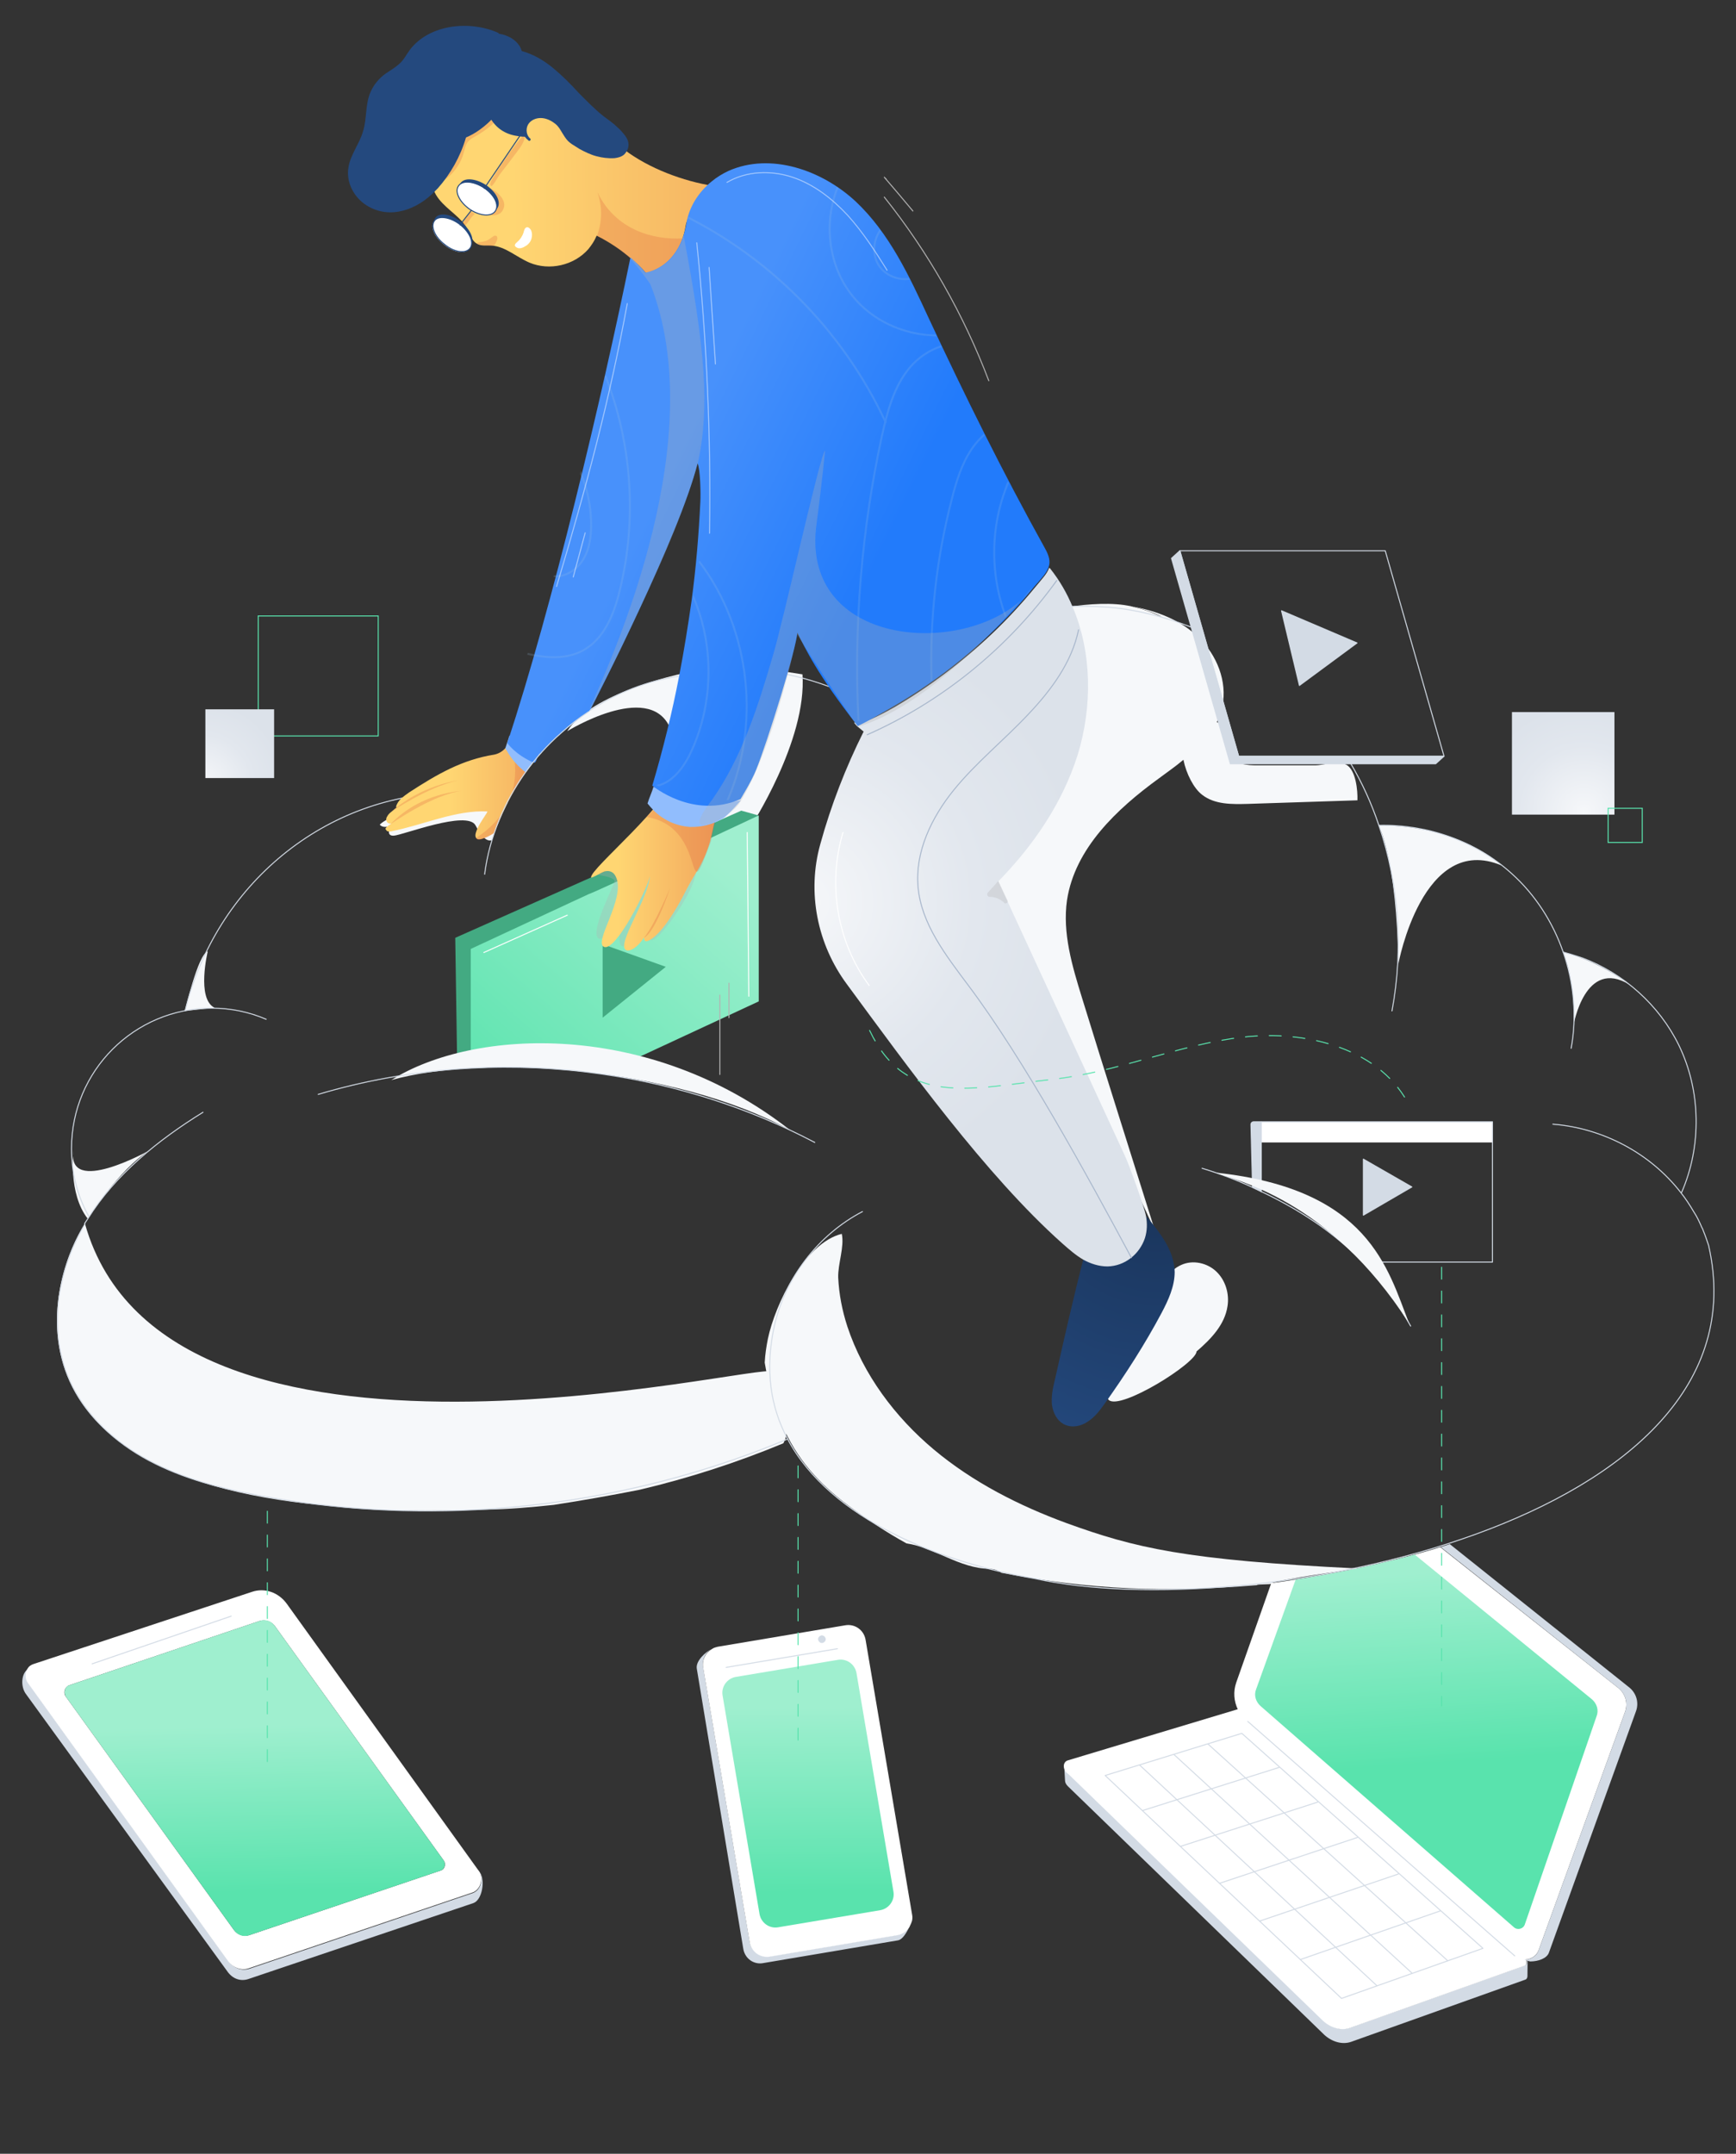 <svg id="Layer_1" xmlns="http://www.w3.org/2000/svg" xmlns:xlink="http://www.w3.org/1999/xlink" viewBox="0 0 437 542"><rect x="0" y="0" width="437" height="542" fill="#333333" stroke="none"/><style>.st0{fill:#f6f8fa}.st1{fill:none;stroke:#d3dbe5;stroke-width:.25;stroke-linecap:round;stroke-linejoin:round;stroke-miterlimit:10}.st3{fill:#d3dbe5}.st4{fill:#fff}.st7{fill:#43aa82}.st11{opacity:.3;fill:#b3b3b3}.st13{opacity:.24;fill:#db5437}.st21{fill:#24497e}.st22{fill:none;stroke:#24497e;stroke-width:.25;stroke-linecap:round;stroke-linejoin:round;stroke-miterlimit:10}.st26{opacity:.18}.st27{clip-path:url(#SVGID_16_);fill:none;stroke:#99c3e4;stroke-width:.5;stroke-miterlimit:10}.st28,.st30,.st31{stroke-linejoin:round;stroke-miterlimit:10}.st28{stroke:#d3dbe5;stroke-width:.25;stroke-linecap:round;fill:#d3dbe5}.st30,.st31{fill:none}.st30{stroke-linecap:round;stroke:#24497e}.st31{stroke:#59e3ad;stroke-width:.25;stroke-dasharray:3,3,3,3}.st31,.st33,.st35{stroke-linecap:round}.st33{fill:none;stroke-width:.25;stroke-miterlimit:10;stroke:#a7b6cb}.st35{opacity:.5;stroke:#fff;stroke-linejoin:round}.st35,.st36,.st37,.st40{fill:none;stroke-width:.25;stroke-miterlimit:10}.st36{stroke-linecap:round;stroke:#fff}.st37,.st40{stroke:#59e3ad}.st40{stroke:#b3b3b3;stroke-linecap:round;stroke-linejoin:round}</style><path class="st0" d="M188.8 208.3s14.4-21.9 13.2-38.6l-18.2-2.8-9.2 44.8 14.2-3.4z"/><path class="st1" d="M196.5 169.4c5.4 1 10.6 2.6 15.5 4.7"/><path class="st0" d="M52.3 239.4s-2.9 11.9 1.7 14.2l-7.5.8c.1 0 3.3-14.2 5.8-15z"/><path class="st1" d="M46.6 254.4c7.6-31.5 35.2-54.9 68.2-54.9"/><path class="st0" d="M142.8 184s20.2-12.5 25.7-1.2l2.8-13.2s-22.6 4.8-28.5 14.4zM396.1 258s2.9-17.1 14.1-10.2c0 0-6.9-5.6-16.7-8.2 0 0 3.1 7 2.6 18.4zM352 242.6s6.1-33.2 26-24.8c0 0-10.2-10.1-31-10.1.1 0 4.6 8.6 5 34.9z"/><defs><path id="SVGID_1_" d="M317.6 398.7s33.8-3.8 58.1-14.1c23.7-10.1 46.8 29.1 46.8 29.1v58l-52.5 56-78.6-2.5-29.7-80.4 14-15.6 41.9-30.5z"/></defs><clipPath id="SVGID_2_"><use xlink:href="#SVGID_1_" overflow="visible"/></clipPath><g clip-path="url(#SVGID_2_)"><path class="st3" d="M384.6 488.4l-.1 8.9c0 .4-.2.8-.6.9l-43.7 15.6c-2.2.8-4.8.1-6.8-1.7l-64.6-62.6c-.4-.4-.7-.9-.7-1.4 0-.3-.2-3.5-.2-3.5 0 .5.3 1 .7 1.4l.6.5 64 62c2 1.9 4.6 2.5 6.8 1.7l43.8-15.6c.4-.1.6-.5.6-.9l.2-5.3z"/><path class="st4" d="M383.8 492.6c.4.3.5.8.5 1.2 0 .4-.2.8-.6.9l-43.8 15.6c-2.2.8-4.8.1-6.8-1.7l-64-62-.6-.5c-.4-.4-.6-.9-.7-1.4-.1-.8.3-1.5 1-1.7l43.2-13 71.8 62.6z"/><path class="st1" d="M337.7 502.9l-59.5-56.1 34.4-10.6 60.7 54.1zM362.5 480.9l-35.1 12.2M352 471.6l-34.8 11.8M341.7 462.4l-34.6 11.5M331.7 453.5l-34.4 11.1M321.9 444.8l-34.2 10.8M304.1 438.9l60.2 54.4M295.6 441.6l59.8 54.9M286.9 444.2l59.7 55.5"/><path class="st4" d="M407.4 424.8c1.8 1.5 2.4 3.8 1.7 5.9l-21.8 60.1c-.8 2.1-3.4 2.9-5.4 1.8-.2-.1-.4-.3-.6-.4l-67.2-59c-.6-.6-1.2-1.2-1.7-1.8-.1-.1-.2-.3-.3-.4-.2-.3-.3-.6-.5-.8-1-2.1-1.2-4.5-.4-6.8l19.2-54.5c.2-.6.6-1 1.1-1.4 1.1-.7 2.7-.7 3.8.3l72.1 57z"/><path class="st3" d="M389.9 491.4c-.5 1.4-2.6 2.2-4.7 2.2-.7-.1-1.5-.5-1.5-.5 1.5.1 3.1-.8 3.6-2.3l21.8-60.1c.7-2.1.1-4.4-1.7-5.9l-72-57.1c-1.1-1-2.7-1-3.8-.3 1.2-2 5.4-1.1 6.7-.1l71.9 57.4c1.8 1.5 2.4 3.9 1.6 6l-21.9 60.7z"/><linearGradient id="SVGID_3_" gradientUnits="userSpaceOnUse" x1="285.431" y1="546.318" x2="289.911" y2="594.198" gradientTransform="rotate(1.403 6461.138 3305.907)"><stop offset="0" stop-color="#9fefcf"/><stop offset="1" stop-color="#59e3ad"/></linearGradient><path d="M333.8 376.3c.4-1.2 2.1-1.6 3.2-.7l63.7 52c1.3 1.1 1.8 2.8 1.2 4.3l-18.1 52.5c-.4 1-1.8 1.4-2.7.6l-63.7-55.6c-1.3-1.1-1.8-2.8-1.2-4.3l17.6-48.8z" fill="url(#SVGID_3_)"/><path class="st4" d="M312.2 430.9c.1.1.2.3.3.4-.1-.1-.2-.2-.3-.4zM311.7 430.1c.1.3.3.6.5.8-.2-.3-.3-.5-.5-.8z"/><g><path class="st1" d="M381.3 492.2l-67.2-59"/></g></g><path clip-path="url(#SVGID_2_)" fill="none" stroke="#fff" stroke-miterlimit="10" d="M255.6 418.8h8.2v8.2h-8.2z"/><path class="st7" d="M186.6 204l4.3 1.2s-39.3 49.1-60.2 63.3c-5.4 0-13.9.4-15.6.4l-.5-32.9 72-32z"/><linearGradient id="SVGID_4_" gradientUnits="userSpaceOnUse" x1="180.326" y1="216.193" x2="121.741" y2="283.085"><stop offset="0" stop-color="#9fefcf"/><stop offset="1" stop-color="#59e3ad"/></linearGradient><path d="M191 205.2V252l-39.4 18.3c-11-1.6-22.1-2.1-33.1-1.5v-30l29.7-13.8c1.1-.2 42.8-19.8 42.8-19.8z" fill="url(#SVGID_4_)"/><path class="st0" d="M98.5 271.8c23-6.5 71.2-3.4 100.4 12.6-35.4-27.7-79.6-25.7-100.4-12.6z"/><path class="st7" d="M151.7 237.6v18.5l15.9-12.8z"/><path class="st0" d="M341.7 201.4l-27.6.9c-4 .1-8.3.2-11.5-2.3-2.1-1.6-4-5.3-4.7-8.8-2 1.7-4.2 3.2-6.2 4.7-10.6 7.7-21.1 17.6-23.1 30.6-1.2 8.3 1.3 16.6 3.8 24.7 5.1 16.6 13.2 42.1 18.4 58.7-10.4-23.1-26.8-54.6-37.2-77.7-1.2-2.6-3.3-7.5-3.1-10.3.3-4.2 6.3-8.2 9-11.5 13.6-16.6 17-37.5 9.7-57.7 4.6-.7 11-1.2 15.6-.1-.1 0-.2 0-.3-.1l8 2.7c-2.4-1.2-5-2-7.6-2.6 6.2 1.1 12.3 3.4 16.8 7.8 4.6 4.4 7.3 11.1 6 17.3-.3 1.4-.8 2.7-1.4 4 1.1.5 2 1.6 2.5 3.2.5 1.7.1 3.7 1 5.3 1.2 2.2 4.2 2.4 6.7 2.4h14.4c2.9 0 5.6-1.5 8.1-.1 2.3 1.4 2.8 6.4 2.7 8.9z"/><path class="st4" d="M317.6 282.3h58.1v5.2h-58.1z"/><path class="st0" d="M301.2 340.1c3.6-3.1 7.1-6.7 7.8-11.4.5-3.1-.5-6.5-2.8-8.7-2.3-2.2-5.9-3-8.8-1.7-3.2 1.4-5.1 4.8-6.7 7.9-1.8 3.7-14.3 23.6-11.6 26.1 2.9 2.7 22.1-9.3 22.1-12.2z"/><radialGradient id="SVGID_5_" cx="290.997" cy="299.515" r="71.237" gradientUnits="userSpaceOnUse"><stop offset=".146" stop-color="#1b375f"/><stop offset="1" stop-color="#24497e"/></radialGradient><path d="M295.7 320.1c0 3.6-1.6 7.1-3.3 10.3-4.2 7.9-9.1 15.5-14.3 22.8-1.2 1.7-2.5 3.4-4.2 4.5-1.7 1.2-4 1.7-5.9.8-1.9-.9-2.9-2.9-3.2-5-.2-2 .2-4.1.7-6.1 2.3-10.2 4.6-20.4 7.2-30.5 1.9 1.1 3.9 1.8 6.1 1.7 4.3-.1 8-3 9.4-7.1.6-1.9.6-3.7.3-5.5 3.5 4.2 7.1 8.7 7.2 14.1z" fill="url(#SVGID_5_)"/><radialGradient id="SVGID_6_" cx="201.389" cy="227.044" r="88.692" gradientUnits="userSpaceOnUse"><stop offset="0" stop-color="#f6f8fa"/><stop offset=".07" stop-color="#f3f5f8"/><stop offset=".497" stop-color="#e2e7ee"/><stop offset=".82" stop-color="#dce2ea"/></radialGradient><path d="M288.5 306.1c.3 1.8.3 3.6-.3 5.5-1.4 4.1-5.1 7-9.4 7.1-2.2 0-4.3-.7-6.1-1.7-1.9-1.1-3.6-2.6-5.3-4.1-19.2-17.1-39.1-44.7-54.2-65.2-7.5-10.1-10.1-23.2-6.7-35.3 2.7-9.8 6.4-19.3 10.9-28.3-.6-.5-1.2-1-1.7-1.4l-.7-.8c1-.3 3.1-.4 4-.8 2.1-.9 4.1-2 6.1-3.1 8.9-5.2 17.1-11.4 24.6-18.5 3.8-3.6 7.4-7.5 10.7-11.5 1.8-2.2 3.2-3.6 3.7-5.1l.2.1c2.4 3 4.3 6.3 5.7 9.7 4.9 11.5 5 25.1 1.3 37.2-3.8 12.1-11.1 22.8-20 31.9 10.6 23 21.2 45.9 31.8 68.9 1 2 5 13.1 5.4 15.4z" fill="url(#SVGID_6_)"/><path class="st11" d="M150.2 220.1s4.5.6 4.5 1.6-5.8 11.7-4.3 14.2c.7 1.2 3.3-.8 4.8-2.8 1.5-2-.5 6.7 2.3 4.8 2.8-1.9 4.8-3.9 4.8-3.9s.4 4.1 2.9 2c2.6-2 10-12.5 10-16.9s-22.1-4.3-25 1z"/><linearGradient id="SVGID_7_" gradientUnits="userSpaceOnUse" x1="148.868" y1="211.923" x2="187.568" y2="211.923"><stop offset=".172" stop-color="#ffd672"/><stop offset="1" stop-color="#ee9a57"/></linearGradient><path d="M170.7 193.6c-1.8 8.6-22.2 25-21.9 27.2.1.3 2.1-1 3.4-1.5 1.1-.3 2.3 0 2.9 1.5 2.4 5.4-5.9 16.5-3 17.5 3 1 10.6-14.1 11.5-17.8-.5 6-8.5 17.2-6 18.6.9.5 3.1-.8 4.5-3.2 0 0-.1.9.6 1 2.8-.7 6.7-6.2 10.4-13.6 2.2-4.2 4.7-6.8 6.2-13.9 2.9-14.4 10.9-26.3 7.1-24.4-7.3 3.6-13.8 0-15.7 8.6z" fill="url(#SVGID_7_)"/><path class="st13" d="M164.5 203.9s-1 .9-1.7 1.7c15.9 2.6 9.1 25.2 16.1 6.3l1.4-6.1-1.2-2.1-14.6.2z"/><path d="M164.5 203.9c-.5-.5-1-1.1-1.5-1.7.4-1.4 1.1-2.8 1.5-4.2l.5.2c6.5 3.5 14.3 4.6 21.5 3.2 0 0-3.3 3.9-4.6 4.6-2.5 1.5-5.4 2.2-8.3 2.1-3.6-.3-6.7-1.8-9.1-4.2z" fill="#91bdfd"/><defs><path id="SVGID_8_" d="M122.9 214.7s3.8-16.9 17.2-29.2l-20.4-4.4-22.3 17.2-6.3 8.8 11.6 9.9 20.2-2.3z"/></defs><clipPath id="SVGID_9_"><use xlink:href="#SVGID_8_" overflow="visible"/></clipPath><path d="M95.6 207.5s.6 1.1 2.8.3c0 0-1.5 2.6.7 2.5 2.2-.1 18.5-6.5 20.6-2.6 2.1 4 3.4 4.1 4.5 3.6 0 0 2.4-7.1 4.1-8.4 1.7-1.2-7.5-2.9-7.5-2.9s-20.8 3.3-25.2 7.5z" clip-path="url(#SVGID_9_)" fill="#f6f8fa"/><g clip-path="url(#SVGID_9_)"><linearGradient id="SVGID_10_" gradientUnits="userSpaceOnUse" x1="67.611" y1="231.695" x2="108.627" y2="231.695" gradientTransform="matrix(1 .009 -.009 1 40.715 -33.493)"><stop offset=".172" stop-color="#ffd672"/><stop offset="1" stop-color="#ee9a57"/></linearGradient><path d="M97.1 208.4c.1-.2.4-.4.6-.6l.9-.6c-.4.2-1 0-1.2-.4-.3-.4-.2-1 .1-1.4.2-.4.6-.8 1-1.1.4-.3.8-.7 1.3-1.1l-.1-.2c.4-1.6 1.9-2.6 3.3-3.6 7.1-4.6 13.3-8.2 21.4-9.5 1-.2 1.9-.7 2.6-1.4.5-.6.8-.8 1.3-2l.2-.1c1.7 3.2 6.3 6.8 9.8 7.8-4.8 4.2-9.5 8.5-12.6 14.2-1.1 1.3-2.9 2.2-4.4 2.7-.4.1-.9.2-1.2 0-.5-.3-.5-1-.3-1.6.5-1.6 1.5-3 2.4-4.4.2-.3.4-.6.5-.9-8-.4-16.1 3.4-24.2 5-.5.1-1.2.1-1.3-.4-.2-.1-.2-.2-.1-.4z" fill="url(#SVGID_10_)"/><path class="st13" d="M128.4 186.6s6.2 14.7-8.6 24.3c.6 1.6 5.1-1.6 5.1-1.6s2.3-6.6 6.9-11.5l4.6-4.9s-4.3-1-8-6.3zM98.2 207.5s10.6-7.6 18.2-8.5c0 .1-10.3.2-18.2 8.5zM98.5 204.3s9.2-6.3 16.8-7.9c0 0-9.3 1.2-16.8 7.9z"/></g><path d="M146.3 192.4c-2.5 1.6-4.8 3.4-7 5.4-4.9-1.3-9.3-4.5-11.8-9-.1-.2-.2-.3-.3-.5.3-1 .7-2 1-3.1h.1c5.7 3.2 11.8 5.6 18 7.2z" clip-path="url(#SVGID_9_)" fill="#91bdfd"/><linearGradient id="SVGID_11_" gradientUnits="userSpaceOnUse" x1="115.917" y1="48.707" x2="192.18" y2="48.192"><stop offset=".172" stop-color="#ffd672"/><stop offset="1" stop-color="#f3ad5f"/></linearGradient><path d="M179.6 46.8s-6.4 6.1-7 10c-1.8 11.1-9.9 12-9.9 12-1.1-1.3-2.4-2.5-3.7-3.6-2.6-2.3-5.6-4.3-8.8-5.9 0 .1-.1.2-.1.2-.5 1.2-1.2 2.2-2 3.2-3.6 4.1-9.8 5.5-14.8 3.4-3.3-1.4-6.1-4.1-9.6-4.3-1.3-.1-2.6.2-3.7-.5-1.2-.7-1.6-2.2-2.2-3.4-.3-.5-.5-1-.9-1.4l-.5-.7c-.1-.1-.2-.2-.2-.3l2.1-3c2.6 1.7 5.4 2 6.4.5 1-1.4-.3-4-2.8-5.8l9.3-13.7.5-3.7c-.1.4 4.4-2.2 4.5-1.8l4.9 1c1.8-.1.9.3 2.1 1.7l-.4 3.1c.4.6.8 1.1 1.4 1.5 2.9 1.9 6.2 3.5 9.8 3.5 1.2 0 2.5-.2 3.2-1.1 6.2 4.7 14.8 7.9 22.4 9.1z" fill="url(#SVGID_11_)"/><linearGradient id="SVGID_12_" gradientUnits="userSpaceOnUse" x1="115.885" y1="42.414" x2="190.995" y2="41.906"><stop offset=".172" stop-color="#ffd672"/><stop offset="1" stop-color="#f3ad5f"/></linearGradient><path d="M131.2 33.7l-9.3 13.7c-2.6-1.8-5.5-2-6.5-.5s.3 4.1 2.9 5.8l-2 3c-2.4-2.6-5.8-4.5-7.1-7.8l-.1-.1.7-.7c3.3-3.6 5.7-8 7.1-12.8 2.5-1.1 5-2.9 7.1-5.2l.1.1c1.4 2.5 4.2 4.2 7.1 4.5z" fill="url(#SVGID_12_)"/><path class="st4" d="M131.8 58.5c.1-.5.3-1.2.8-1.3.4-.1.8.3 1 .6.4.7.4 1.7.1 2.5-.3.8-.9 1.4-1.7 1.8-.5.3-1.2.5-1.7.3-1.2-.5-.6-1.1 0-1.6.7-.6 1.2-1.4 1.5-2.3z"/><path class="st13" d="M126.9 52c.5-2.6-3.7-5.2-4.9-4.9.6.8 1.5 1.3 1.9 2.3s1.3 1.9 1 3c-.2.9-2.2 1.9-.7 1.8 1.2-.1 2.3-.5 2.7-2.2z"/><path class="st21" d="M118.8 52s-.1 0 0 0c-2.6-1.8-3.9-4.4-2.9-5.9s3.9-1.2 6.5.5c2.6 1.8 3.8 4.3 2.8 5.8-1 1.6-3.8 1.4-6.4-.4z"/><path class="st4" d="M121.9 47.4c2.6 1.8 3.8 4.3 2.8 5.8-1 1.4-3.9 1.2-6.4-.5-2.6-1.8-3.9-4.4-2.9-5.8.9-1.6 3.9-1.3 6.5.5z"/><path class="st13" d="M116.7 38.5c.3-.9.4-1.9 1-2.7.6-.8 1.6-1.3 2.5-1.8 1.2-.7 2.3-1.5 3.4-2.4.7-.6 1.3-1.3 1.5-2.1.2-.9-.2-1.9-1-2.1-.5-.1-1.1 0-1.5.3-.4.3-.8.7-1.2 1.1-1.8 1.9-4.2 3.2-6.7 3.9 0 3.3-1.1 6.5-3.2 9.1-.6.7-1.2 1.4-1.7 2.2-.5.7-1.5 2.9.2 2.3 1.1-.4 2.1-1.1 3-1.9 1.7-1.5 3.1-3.6 3.7-5.9zM123.7 59.8c.2-.1.4-.3.6-.4s.5-.1.7 0c.2.2.2.4.2.7-.1.5-.5 1.3-.8 1.7-.6.2-3.6 0-4.4-.5.2-.4 1.5-.4 2-.6.6-.1 1.2-.5 1.7-.9zM164.2 68.5c-.5.2-.8.1-1.5.4-3.1-3.7-9-8-12.4-9.5 0-.4 2.2-4.9.1-11 4.6 9.5 14 12 21.5 11.6-1.7 5.8-7.1 8.2-7.7 8.5zM130.3 38c1-1.3 2-2.8 1.8-4.4-3.2 3.7-6 7.7-8.5 12-.3.6-.2 1.8.5.9.6-.7 1.1-1.8 1.7-2.6 1.5-1.9 3-3.9 4.5-5.9z"/><path class="st22" d="M118.3 52.7c-2.6-1.8-3.9-4.4-2.9-5.9s3.9-1.2 6.5.5c2.6 1.8 3.8 4.3 2.8 5.8s-3.8 1.3-6.4-.4z"/><path class="st13" d="M119.5 53.8c-.2.2-.3.4-.5.5-.7.8-1.2 1.8-1.9 2.4 0 0-.1 0-.1.1l-.5-.7c0-.1.1-.3.2-.4.6-.9 1.2-1.7 1.8-2.5.3.2.7.4 1 .6z"/><path class="st21" d="M116 55.8c2.5 2 3.6 4.6 2.5 6-1.1 1.4-4 1-6.4-1-2.5-1.9-3.6-4.6-2.5-6 1-1.4 3.9-1 6.4 1z"/><path class="st4" d="M115.8 56.6c2.4 1.9 3.5 4.6 2.4 6-1.1 1.4-4 1-6.4-1-2.5-1.9-3.6-4.6-2.5-6 1.1-1.4 4-1 6.5 1 0-.1 0-.1 0 0z"/><path d="M115.8 56.5c2.5 2 3.6 4.6 2.5 6-1.1 1.4-4 1-6.4-1-2.5-1.9-3.6-4.6-2.5-6 1-1.3 3.9-.9 6.4 1z" fill="#fff" stroke="#24497e" stroke-width=".25" stroke-linecap="round" stroke-linejoin="round" stroke-miterlimit="10"/><path class="st22" d="M115.8 56.6l.6-.8 2.2-2.8M121.9 47.4l9.3-13.7 1.2-1.8"/><radialGradient id="SVGID_13_" cx="118.043" cy="32.308" r="0" gradientUnits="userSpaceOnUse"><stop offset=".146" stop-color="#1b375f"/><stop offset="1" stop-color="#24497e"/></radialGradient><path class="st21" d="M125.7 8.5c2.3.4 4.1 1.5 5.1 3.1.3.5.5 1 .6 1.6.3 1.5-.1 3.1-1.1 4.3-.3 3.7-2.5 8.1-5.9 11.9-2.2 2.4-4.7 4.2-7.1 5.2-1.4 4.8-3.9 9.2-7.1 12.8l-.7.7c-4.4 4.6-11.3 7.3-17.2 3.6-3.2-2-5.2-5.8-4.6-9.5.5-3.3 2.8-6 3.7-9.2 1-3.2.5-6.8 1.9-9.9.8-1.8 2.1-3.4 3.8-4.6 1.2-.8 2.4-1.5 3.5-2.5s1.7-2.3 2.6-3.5c5-6.5 15.2-7.4 22.3-4.2-.1.1.1.2.2.2z"/><path class="st21" d="M158.2 36.1c-.1-.9-.6-1.7-1.1-2.3-.5-.6-1-1.2-1.6-1.7-1.1-1.1-2.3-1.9-3.5-2.8-2.3-1.8-4.3-3.9-6.4-6-2-2.2-4.1-4.3-6.4-6.2-2.3-1.9-5-3.5-8-4.3-.3-.1-.6.1-.7.4-.1.2 0 .4.1.5.2 1.3-.2 2.7-1.1 3.7-.2 3.7-3.7 10.1-5.9 12.6 1.6 2.6 4.1 4 7.2 4.3.4.1.8.1 1.2.1h.1c.3.4.6.7 1 1 .1.1.3 0 .4-.1.1-.1.1-.3 0-.4-1-.8-1.2-2.4-.6-3.5s1.9-1.7 3.2-1.7c1.3 0 2.6.6 3.6 1.4 1.1.8 1.6 2.1 2.5 3.4.2.3.5.7.8 1 .3.3.7.6 1 .8.6.4 1.3.8 1.9 1.2 1.3.7 2.7 1.4 4.2 1.8 1.5.4 3 .6 4.6.5.8-.1 1.7-.3 2.4-.9.9-.9 1.2-1.9 1.1-2.8z"/><linearGradient id="SVGID_14_" gradientUnits="userSpaceOnUse" x1="130.91" y1="98.868" x2="242.404" y2="153.637"><stop offset=".341" stop-color="#4891fb"/><stop offset=".801" stop-color="#227bfb"/></linearGradient><path d="M175.6 116.6c-4.5 18-25.3 58.8-27.1 62.2-.1 0-5.1 3.8-8.7 7-2 1.8-3.6 3.8-3.6 3.8-1-.3-1 2.7-1.9 2.3-4.6-2-6.6-4.9-6.6-4.9 11.4-34.6 23.7-86.6 31-122.2 1.4 1.2 2.6 2.4 3.8 3.8 0 0 8.4-1 10.3-12.5.7-4.1 3.1-7.8 6.3-10.4 1.3-1.1 2.8-2 4.3-2.7 10.6-4.7 23.5-.2 32 7.7 8.5 8 13.5 18.8 18.4 29.4 9.1 19.5 18.7 38.9 29.2 57.8 1.2 2.1 1.4 3.5 1 4.7-.5 1.6-1.8 2.9-3.7 5.1-3.3 4.1-6.9 7.9-10.7 11.5-7.4 7.1-15.7 13.3-24.6 18.5-1.9 1.1-7 4.1-9.1 5-10.4-13.3-13.1-19.4-15.2-23.5-.1 3.6-7.6 27.8-10.4 34.6-1 2.6-3.9 7.3-3.9 7.3-12 5.2-22.2-3.4-22.2-3.4 2.7-9.1 5-18.4 6.8-27.8 1.2-6.2 2.2-12.5 3.1-18.8 1.1-8.2 1.8-16.5 2.2-24.9.1-1.9 0-8.1-.7-9.6z" fill="url(#SVGID_14_)"/><g class="st26"><defs><path id="SVGID_15_" class="st26" d="M175.7 116.4c-4.4 17.9-25.1 58.7-27 62.1-.1.1-.2.1-.3.2-6.2-1.6-12.2-4-17.8-7.1h-.1c11.3-34.5 21.1-71.3 28.4-106.8 1.3 1.2 2.6 2.4 3.8 3.8 0 0 8.3-1 10.2-12.5.7-4.1 3.1-7.8 6.3-10.4 1.3-1.1 2.8-2 4.3-2.7 10.6-4.7 23.4-.2 31.8 7.7 8.4 8 13.4 18.8 18.3 29.3 9.1 19.5 18.6 38.9 29 57.7 1.1 2.1 1.4 3.5 1 4.7-.5 1.6-1.8 2.9-3.6 5.1-3.3 4-6.9 7.9-10.6 11.5-7.4 7.1-15.6 13.3-24.4 18.4-1.9 1.1-4 2.2-6 3.1-.9.4-1.9.7-2.8 1.1l-.5.6c-5.1-4-10.8-7.2-16.8-9.4l-1.1-.3c-2.1 7.3-4.5 14.4-7.2 21.1-1 2.6-2.1 5.2-3.7 7.4l-.2-.2c-7.2 1.5-14.9.3-21.4-3.2l-.7-.2c2.7-9.1 5-18.4 6.8-27.7 1.2-6.2 2.2-12.5 3-18.8 1.1-8.2 1.8-16.5 2.2-24.8-.1-1.9-.2-8.1-.9-9.7z"/></defs><clipPath id="SVGID_16_"><use xlink:href="#SVGID_15_" overflow="visible"/></clipPath><path class="st27" d="M216.1 181.4c-1.2-24 .8-48.2 5.9-71.7 1.4-6.2 3-12.5 7.1-17.3 4.1-4.8 11.2-7.6 16.8-4.9M234.5 171.6c-.5-15.5 1.2-31 5.1-46 1.1-4.4 2.5-8.9 5-12.6 2.6-3.8 6.5-6.8 11-7.3M152.4 94.6c6.7 17.1 8 36.2 3.6 54-1.4 5.9-3.9 12.1-9.1 15-5.9 3.3-13.2 1.4-19.6-.6"/><path class="st27" d="M139.4 145c3 .3 5.9-1.7 7.4-4.2 1.6-2.6 2-5.7 2-8.7 0-7-2.2-13.9-6.2-19.6-.3.4-.5.8-.8 1.3M213.4 42.4c-6.5 9.5-6 23.3 1.3 32.2 7.2 8.9 20.5 12.3 31.1 7.9M169.6 53c23.3 10.7 42.6 30 53.4 53.4"/><path class="st27" d="M223.2 56.3c-3.1 2.3-4.1 7-2.1 10.3 2 3.3 6.6 4.6 10.1 2.9M253.2 122.9c.2-.6.4-1.2.7-1.7-5.5 12.7-4.7 28 2.1 40 .3.6.8 1.3 1.5 1.3s1.1-1.1.5-1.3M174.2 149.5c5.6 12.3 5.5 27.1-.1 39.4-1.9 4.2-5 8.5-9.6 9M176 141.3c13.1 17.2 15.7 41.9 6.5 61.5"/></g><path class="st0" d="M320.1 398.5s0-.1 0 0c0-.1 0-.1 0 0 0-.8 22.2-3.8 21.5-3.8-43.4-2.1-56-5.2-73.1-11.4-12-4.4-23.6-10.3-33.4-18.5-9.8-8.2-17.8-18.9-21.8-31-1.3-4-2.1-8.1-2.3-12.3-.1-3.5 1.6-7.7.9-11-9.4 2.3-16.8 17.8-18.6 26.4-.4 2-.7 4-.8 6 .9 5.4 2.3 10.6 4.4 15.7 3.6 8.5 9.3 14.8 16.7 20.3 4.7 3.5 9.5 6.7 14.6 9.5 7 1 13.3 6.3 20.9 6.4 1.2 0 2.2.4 3 1 22.4 4.3 41.6 5 64.3 3.1 0-.3 3.7-.1 3.7-.4z"/><path class="st0" d="M197 358c-.6-1.6-1.1-3.3-1.4-5.1-1.3-2.2 0-5.8-1.4-7.7-1.8-2.7-152.3 35.2-172.8-37.2-8 11.5-25.4 62.9 60 70.8 13.5 1.7 27.4 1.5 41 1.1 5.7-.1 11.4-.6 17-1.2 7.2-1.1 14.5-2.4 21.6-3.8 12.3-2.9 24.4-6.8 36.2-11.7.2-.4.3-.7.5-1.1.1-.5.2-.9.3-1.4-.4-1-.7-1.9-1-2.7z"/><path class="st4" d="M292.2 155.2l-8-2.7c.1 0 .2 0 .3.1 2.7.5 5.3 1.4 7.7 2.6z"/><path class="st1" d="M123.5 379.7c25.6-1.7 50.9-7.6 74.6-17.5M14.9 326.2c-1 7.2-.3 14.6 2.7 21.3 4 8.8 11.5 15.6 20 20.1 8.5 4.5 17.9 6.9 27.4 8.7 19.3 3.6 39 4.7 58.5 3.4"/><path class="st0" d="M37.6 289.5s-20.9 11.7-19.1 0c0 0-1.4 10.9 3.6 17.2 0 0 7.8-12.4 15.5-17.2z"/><path class="st1" d="M21.4 308c-3.3 5.6-5.6 11.9-6.5 18.3M22.1 306.7c-.3.4-.5.8-.8 1.2M51.1 279.9c-11.3 7-22 15.6-29 26.8M217.1 304.9c-11.1 5.8-19.5 16.7-22.2 28.9-2.4 11-.9 20.3 3.3 28.2 10.8 20.6 39.4 31.4 62.1 35.2 53.7 12 185.9-13.6 169.8-83.8-.4-1.2-.8-2.4-1.3-3.6-.1-.3-.2-.6-.4-.9-.6-1.4-1.2-2.7-2-3.9-1-1.7-2.1-3.4-3.3-4.9-7.7-9.9-19.6-16.2-32.2-17.2M347.1 207.7c12.2-.3 24.5 4 33.5 12.2 5.9 5.3 10.3 12.2 12.9 19.7 2.7 7.7 3.5 16.1 2 24.2"/><path class="st1" d="M393.5 239.6l2.1.6c.9.3 1.9.6 2.8.9 10.4 3.9 19.3 11.9 24.2 21.9 5.6 11.5 5.8 25.4.7 37.1M340 192.1s0 .1 0 0c2.9 4.9 5.3 10.2 7.1 15.6M347.1 207.7c5.1 14.9 6.2 31.2 3.3 46.7M270 152.6c3-.1 5.9 0 8.9.2 7.2.6 14.2 2.4 20.9 5M148.5 178.8c6.7-4.4 14.3-7.4 22.2-8.6M122 220c.6-4.8 1.9-9.4 3.7-13.8 3.4-8.3 8.8-15.8 15.5-21.7 2.2-2 4.5-3.8 7-5.4M355.1 333.7c-11.2-20-27.9-29.2-37.5-33.8-.8-.4-1.5-.7-2.3-1.1-4.1-1.9-8.4-3.5-12.7-4.8"/><path class="st11" d="M172.1 59.4c-2.2 7.1-7.7 9-9.6 9.2-1-1-2.4-2.7-3.8-3.8-.1.7.8.7 5 6.7 15.2 38.5-8.6 91.7-15 106.3-.2.4-.4.6-.4.6l.6-.4c2.5-5.4 5.2-10.1 7.3-14.6 10.3-21.5 15.8-34 19.5-47 3-14 1.8-28.7-3.6-57zM205.3 133.3c0 .2 0 .3-.1.5.1-.1.1-.2.1-.5 0 .1 0 0 0 0z"/><path class="st28" d="M355.4 298.7l-12.2 7.1v-14.1z"/><path class="st11" d="M249.1 225.7c1.1 0 2.5.3 3.8 1.6.2.2.9-.2.8-.5l-2.4-5.1-2.6 2.9c-.4.4-.1 1.1.4 1.1z"/><path class="st3" d="M120.8 471.2c1.4 1.9.6 6.9-1.6 7.7L62.6 498c-2 .7-4 0-5.3-1.8L6.6 426.4c-1.5-1.9-1.3-5.4.6-6.5-.7 1-.8 2.6 0 3.7l50.4 70c1.3 1.7 3.3 2.5 5.3 1.8l56.1-19c1.9-.7 2.7-3.2 1.8-5.2z"/><path class="st4" d="M120.8 471.2c.9 1.9 0 4.5-2 5.1l-56.1 19c-1.9.7-4-.1-5.3-1.8L7 423.5c-.8-1.1-.7-2.7 0-3.7.3-.5.8-.8 1.3-1l55.1-18.2c3.2-1.1 6.7.1 8.8 3l48.1 66.9c.3.4.4.5.5.7zm-9.8-.5c1-.3 1.3-1.7.7-2.5l-42.5-59c-.9-1.2-2.4-1.7-3.8-1.3l-48 16.2c-1.1.4-1.6 1.9-.8 2.9l42.3 58.7c.9 1.2 2.4 1.7 3.8 1.3l48.3-16.3z"/><linearGradient id="SVGID_17_" gradientUnits="userSpaceOnUse" x1="63.129" y1="400.343" x2="65.339" y2="501.454"><stop offset=".336" stop-color="#9fefcf"/><stop offset=".749" stop-color="#59e3ad"/></linearGradient><path d="M111.7 468.2c.6.8.2 2.2-.7 2.5L62.7 487c-1.4.5-2.9 0-3.8-1.3L16.6 427c-.7-1-.3-2.6.8-2.9l48-16.2c1.4-.5 2.9 0 3.8 1.3l42.5 59z" fill="url(#SVGID_17_)"/><path class="st1" d="M23.2 418.7l35-12M317.6 282.3h58.1V317.6H343"/><path class="st28" d="M317.6 299.9c-1.1-.5-2.3-1.1-2.3-1.1l-.4-15.8c0-.4.3-.7.7-.7h1.9v17.6z"/><path class="st0" d="M306.1 295.1c4.7 2 28.3 6.4 48.6 37.9-5.4-13.8-10.1-33.8-48.6-37.9z"/><path class="st1" d="M205.1 287.5c-16.7-8.8-34.8-14.5-53.5-17.2-11-1.6-22.1-2.1-33.1-1.5-1.1.1-2.2.1-3.3.2-11.9.9-23.7 3-35.1 6.4M363.5 190.3h-51.7L297 138.6h51.7z"/><path class="st28" d="M341.6 161.8l-14.5 10.7-4.5-18.8z"/><path class="st28" d="M340 192.2h-30.3l-14.8-51.7 2.1-1.9 14.8 51.7h51.7l-2.1 1.9z"/><path class="st31" d="M67.3 380.3v65.5M362.9 318.9V429.3M218.9 259.3c9.2 19.4 25.4 14.6 46.2 12.3 16.2-1.8 31.5-8.7 47.7-10.6 16.2-1.9 35.2 3 42.2 17.7"/><path class="st3" d="M187.1 490.4l-11.7-70.5c-.3-1.9 2.1-4.1 3.8-5-1.6.9-2.5 2.7-2.2 4.6l11.7 69.1c.4 2.4 2.7 4.1 5.1 3.7l32.1-5.4c1.3-.2 2.3-1 3-2-.7 1.5-1.7 3.2-2.9 3.4l-33.8 5.7c-2.4.5-4.7-1.1-5.1-3.6z"/><path class="st4" d="M212.8 409c2.4-.4 4.7 1.2 5.1 3.7l11.7 69.1c.1.5.1 1 0 1.5-.1.4-.4 1.1-.7 1.7-.7 1-1.7 1.8-3 2l-32.1 5.4c-2.4.4-4.7-1.2-5.1-3.7L177 419.6c-.3-1.9.6-3.7 2.2-4.6.1-.1.2-.1.3-.2.4-.2.8-.3 1.2-.4l32.1-5.4z"/><linearGradient id="SVGID_18_" gradientUnits="userSpaceOnUse" x1="203.154" y1="391.188" x2="203.706" y2="499.481"><stop offset=".355" stop-color="#9fefcf"/><stop offset=".785" stop-color="#59e3ad"/></linearGradient><path d="M224.9 476c.4 2.2-1.1 4.3-3.3 4.7l-25.7 4.3c-2.2.4-4.3-1.1-4.7-3.3l-9.3-55c-.4-2.2 1.1-4.3 3.3-4.7l25.7-4.3c2.2-.4 4.3 1.1 4.7 3.3l9.3 55z" fill="url(#SVGID_18_)"/><path class="st3" d="M207.8 412.2c.2.5-.1 1-.6 1.2-.5.2-1-.1-1.2-.6-.2-.5.1-1 .6-1.2.4-.2 1 .1 1.2.6z"/><path class="st1" d="M182.8 419.6l28-4.7"/><path class="st31" d="M200.9 368.9v70.8"/><path class="st33" d="M218.3 184.9c19-8.4 35.6-22 47.7-38.8M284.8 316.5c-11-20.5-27.1-50-41.1-68.6-5.6-7.5-11.8-15.4-12.6-24.7-.8-8.8 3.4-17.5 9-24.4 5.6-6.9 12.6-12.5 18.7-19 5.8-6.1 11-13.1 12.7-21.3"/><path d="M212.2 209.5c-3.9 13-1.5 27.6 6.6 38.5" fill="none" stroke="#fff" stroke-width=".25" stroke-linecap="round" stroke-linejoin="round" stroke-miterlimit="10"/><g><path class="st35" d="M175.4 61.1c2.5 24.3 3.6 48.7 3.2 73.1M183 45.9c4.9-2.9 11.1-3.1 16.5-1.3s10 5.4 13.9 9.6c3.8 4.2 6.9 9 9.9 13.8M140.1 147.6c7.5-25 13.4-47.2 17.8-71.2M178.5 67.3c.5 8.1 1.1 16.2 1.6 24.3M144.3 145.2l3-11.1"/></g><path class="st36" d="M121.8 239.7l21-9.4M188.1 209.5l.4 41.2"/><path class="st37" d="M65 155h30.2v30.2H65z"/><radialGradient id="SVGID_19_" cx="398.731" cy="204.258" r="33.314" gradientUnits="userSpaceOnUse"><stop offset="0" stop-color="#f6f8fa"/><stop offset=".07" stop-color="#f3f5f8"/><stop offset=".497" stop-color="#e2e7ee"/><stop offset=".82" stop-color="#dce2ea"/></radialGradient><path fill="url(#SVGID_19_)" d="M380.6 179.2h25.8V205h-25.8z"/><radialGradient id="SVGID_20_" cx="50.609" cy="197.535" r="25.789" gradientUnits="userSpaceOnUse"><stop offset="0" stop-color="#f6f8fa"/><stop offset=".07" stop-color="#f3f5f8"/><stop offset=".497" stop-color="#e2e7ee"/><stop offset=".82" stop-color="#dce2ea"/></radialGradient><path fill="url(#SVGID_20_)" d="M51.7 178.5H69v17.3H51.7z"/><path class="st37" d="M404.8 203.4h8.6v8.6h-8.6z"/><path class="st40" d="M222.6 49.6c11.1 13.9 20 29.6 26.3 46.2M223.1 45.1l-.5-.5c2.4 2.8 4.8 5.6 7.2 8.5"/><path class="st13" d="M162.1 236c3-1.5 6.6-12.6 6.6-12.6s-3.8 9.2-6.6 12.6z"/><linearGradient id="SVGID_21_" gradientUnits="userSpaceOnUse" x1="179.462" y1="209.315" x2="179.462" y2="209.315"><stop offset=".172" stop-color="#ffd672"/><stop offset="1" stop-color="#ee9a57"/></linearGradient><path class="st40" d="M181.2 250.4v20M183.5 247.4v8.7"/><path class="st1" d="M22.3 306c-2.8-5-4.3-10.8-4.3-17 0-19.5 15.8-35.3 35.3-35.3 4.9 0 9.5 1 13.7 2.8"/><path class="st11" d="M205.4 133c.8-6.1 1.6-12.6 2.3-19.6-1.1.2-10.5 42.9-13.2 51.8-3.7 12.6-7.7 25.3-15.2 36-.6.8-5.3 6.7-2.1 6.4 3.2-.3 7.3-3.4 8.6-5 1-1.3 8.4-12.7 14.9-43 3.7 6.4 15.2 23.3 15.2 23.3 16.5-4.8 34.4-24.1 41.2-31.9-16 14.4-54.7 11.2-51.7-18zM259.9 147.7c-.8 1.3-1.7 2.3-2.7 3.2 1.5-1.7 2.4-2.9 2.7-3.2z"/></svg>